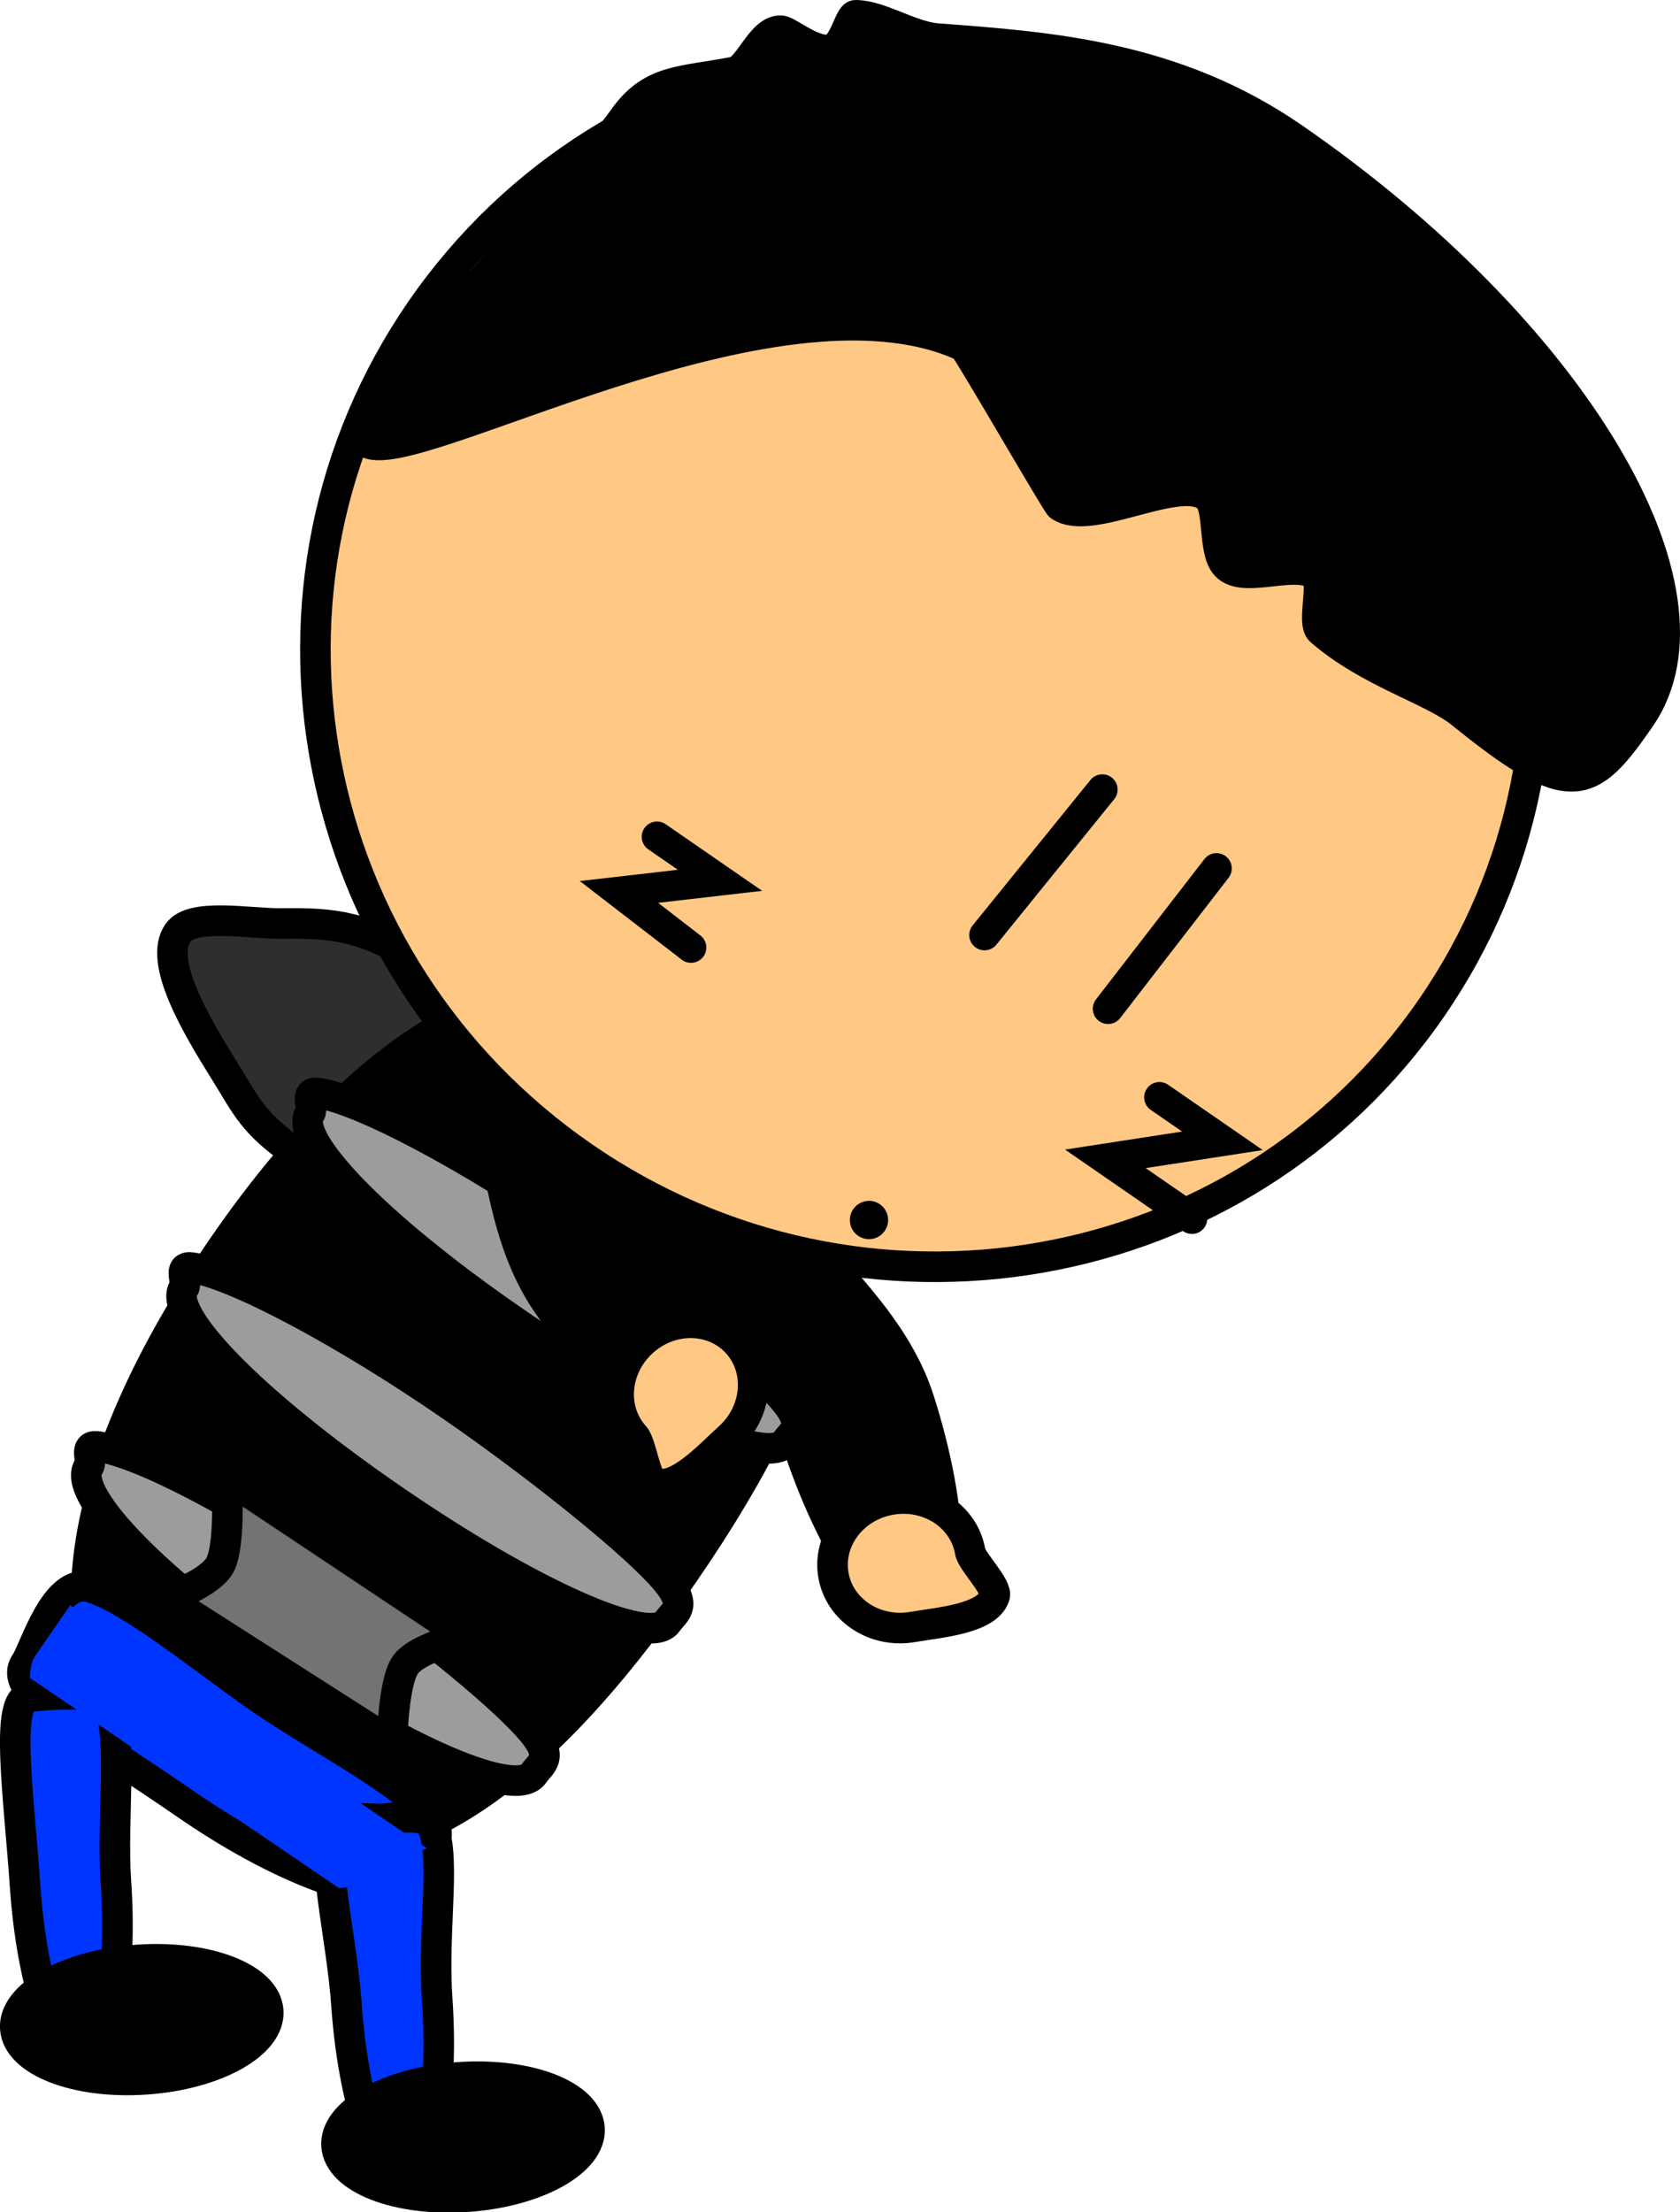 <svg xmlns="http://www.w3.org/2000/svg" xmlns:xlink="http://www.w3.org/1999/xlink" version="1.1" width="192.439" height="253.25" viewBox="0,0,192.439,253.25"><g><g data-paper-data="{&quot;isPaintingLayer&quot;:true}" fill-rule="nonzero" stroke-linejoin="miter" stroke-miterlimit="10" stroke-dasharray="" stroke-dashoffset="0" style="mix-blend-mode: normal"><path d="M 62.767 136.081 C 58.668 142.019 45.855 140.282 34.149 132.201 C 28.899 128.577 28.296 126.731 25.7 122.572 C 22.508 117.457 18.113 110.093 20.374 106.817 C 21.991 104.476 28.495 105.766 32.22 105.73 C 37.94 105.675 41.903 105.803 48.992 110.697 C 60.699 118.778 66.866 130.143 62.767 136.081 Z " fill="#2e2e2e" stroke="#000000" stroke-linecap="butt" stroke-width="3.5"/><g data-paper-data="{&quot;index&quot;:null}" stroke-linecap="butt"><path d="M 90.873 144.91 C 91.002 141.088 89.062 139.95 90.801 139.392 C 92.451 138.862 92.051 141.046 94.253 143.781 C 97.242 147.494 102.906 152.903 105.266 160.258 C 109.365 173.031 109.534 184.397 105.644 185.645 C 101.753 186.894 95.277 177.552 91.178 164.779 C 88.911 157.715 90.714 149.639 90.873 144.91 Z " fill="#000000" stroke-width="3.5" stroke="#000000"/><path d="M 102.034 171.691 C 106.358 170.943 110.428 173.6 111.125 177.626 C 111.33 178.812 114.293 181.677 113.925 182.76 C 113.043 185.354 107.607 185.743 104.557 186.27 C 100.233 187.018 96.162 184.361 95.466 180.335 C 94.769 176.309 97.71 172.439 102.034 171.691 Z " fill="#ffc885" stroke-width="3.5" stroke="#000000"/></g><g stroke-linecap="butt"><path d="M 78.214 180.264 C 61.45 204.549 42.08 220.246 22.154 206.491 C 2.228 192.736 8.856 166.912 25.62 142.628 C 42.383 118.343 62.934 104.794 82.86 118.548 C 102.786 132.303 94.977 155.98 78.214 180.264 Z " fill="#000000" stroke-width="3.5" stroke="#000000"/><path d="M 61.123 203.093 C 59.146 205.958 46.431 200.609 31.611 190.379 C 16.791 180.149 8.184 170.779 10.162 167.915 C 10.658 167.196 9.519 165.399 11.146 165.603 C 16.003 166.213 27.671 172.344 38.772 180.006 C 46.865 185.593 56.531 193.288 60.451 197.611 C 63.709 201.204 62.021 201.793 61.123 203.093 Z " fill="#9c9c9c" stroke-width="3.5" stroke="#000000"/><path d="M 76.446 185.703 C 74.469 188.568 60.789 182.553 44.681 171.434 C 28.573 160.315 19.079 150.333 21.056 147.468 C 21.553 146.749 20.273 144.855 22.005 145.131 C 27.173 145.956 39.776 152.733 51.841 161.061 C 60.638 167.133 71.185 175.436 75.511 180.04 C 79.107 183.866 77.344 184.403 76.446 185.703 Z " fill="#9c9c9c" stroke-width="3.5" stroke="#000000"/><path d="M 90.006 165.099 C 88.029 167.963 74.541 162.081 58.691 151.14 C 42.841 140.199 33.524 130.339 35.502 127.475 C 35.998 126.756 34.747 124.881 36.458 125.143 C 41.563 125.925 53.98 132.572 65.852 140.767 C 74.507 146.742 84.878 154.924 89.123 159.471 C 92.651 163.25 90.903 163.798 90.006 165.099 Z " fill="#9c9c9c" stroke-width="3.5" stroke="#000000"/></g><path d="M 163.977 115.393 C 142.257 146.858 98.739 154.48 66.777 132.417 C 34.815 110.354 26.512 66.96 48.232 35.495 C 69.952 4.03 113.471 -3.592 145.433 18.471 C 177.395 40.534 185.697 83.927 163.977 115.393 Z " fill="#ffc885" stroke="#000000" stroke-linecap="butt" stroke-width="3.5"/><path d="M 187.879 82.169 C 182.056 90.605 179.941 91.794 167.395 81.65 C 164.073 78.965 156.861 77.039 151.286 72.216 C 150.204 71.281 151.838 66.393 150.591 65.69 C 147.85 64.144 142.124 66.981 140.298 64.561 C 138.932 62.75 139.726 58.031 138.312 56.872 C 135.079 54.224 124.999 60.351 121.415 57.924 C 121.03 57.663 110.783 39.84 110.358 39.645 C 88.701 29.662 46.757 54.145 41.907 50.588 C 38.954 48.422 67.526 19.217 71.332 13.704 C 74.573 9.008 77.977 9.422 84.11 8.235 C 85.798 7.907 87.223 3.374 89.477 3.519 C 90.314 3.572 93.256 6.16 95.195 5.655 C 96.724 5.258 97.297 1.747 98.009 1.75 C 100.849 1.762 104.272 4.186 107.383 4.421 C 120.186 5.384 134.488 6.36 148.138 15.783 C 180.144 37.876 197.937 67.599 187.879 82.169 Z " fill="#000000" stroke="#000000" stroke-linecap="butt" stroke-width="3.5"/><path d="M 112.774 107.052 L 126.269 90.398 " fill="none" stroke="#000000" stroke-linecap="round" stroke-width="3.5"/><path d="M 139.347 99.426 L 126.927 115.49 " fill="none" stroke="#000000" stroke-linecap="round" stroke-width="3.5"/><path d="M 79.157 108.484 L 70.9 102.118 L 82.474 100.786 L 75.258 95.805 " fill="none" stroke="#000000" stroke-linecap="round" stroke-width="3.5"/><path d="M 136.538 139.524 L 126.616 132.675 L 140.026 130.612 L 132.81 125.631 " fill="none" stroke="#000000" stroke-linecap="round" stroke-width="3.5"/><path d="M 97.737 138.434 C 98.425 137.438 99.79 137.187 100.786 137.875 C 101.782 138.563 102.033 139.928 101.345 140.924 C 100.657 141.921 99.292 142.171 98.296 141.483 C 97.299 140.795 97.049 139.43 97.737 138.434 Z " fill="#000000" stroke="none" stroke-linecap="butt" stroke-width="3.5"/><g stroke-linecap="butt"><path d="M 74.845 140.803 C 82.382 151.9 85.752 162.756 82.372 165.052 C 78.992 167.348 70.142 160.213 62.605 149.117 C 58.265 142.728 57.492 134.933 56.409 130.291 C 55.61 126.872 53.644 125.843 55.078 124.869 C 56.588 123.843 56.29 126.072 59.38 128.324 C 63.204 131.112 70.676 134.666 74.845 140.803 Z " fill="#000000" stroke-width="3.5" stroke="#000000"/><path d="M 84.458 153.763 C 87.201 156.792 86.787 161.635 83.534 164.581 C 81.239 166.659 77.585 170.701 74.998 169.798 C 73.918 169.422 73.486 165.322 72.678 164.43 C 69.936 161.402 70.35 156.559 73.603 153.613 C 76.856 150.667 81.716 150.735 84.458 153.763 Z " fill="#ffc885" stroke-width="3.5" stroke="#000000"/></g><path d="M 46.791 215.174 C 44.47 218.537 33.098 214.712 21.392 206.631 C 9.685 198.55 0.602 193.752 2.923 190.389 C 3.993 188.84 6.288 180.506 10.348 181.722 C 15.099 183.145 23.485 190.097 29.797 194.454 C 36.701 199.219 46.569 204.13 49.426 208.269 C 51.414 211.149 47.743 213.794 46.791 215.174 Z " fill="#0035ff" stroke="#000000" stroke-linecap="butt" stroke-width="3.5"/><path d="M 19.038 183.031 C 19.038 183.031 24.161 181.264 25.236 179.106 C 26.449 176.673 25.95 169.158 25.95 169.158 L 53.321 187.386 C 53.321 187.386 47.802 188.628 46.428 190.619 C 45.002 192.685 44.916 199.563 44.916 199.563 Z " fill="#737373" stroke="#000000" stroke-linecap="round" stroke-width="3.5"/><g stroke-linecap="butt"><path d="M 13.273 215.349 C 14.034 226.3 12.325 235.34 9.457 235.539 C 6.589 235.738 3.647 227.022 2.886 216.071 C 2.125 205.119 0.518 194.443 3.387 194.243 C 4.433 194.171 11.484 193.267 12.441 195.243 C 14.106 198.683 12.789 208.392 13.273 215.349 Z " fill="#0035ff" stroke-width="3.5" stroke="#000000"/><path d="M 30.724 230.218 C 30.986 233.992 24.713 237.502 16.712 238.058 C 8.711 238.614 2.012 236.006 1.75 232.232 C 1.488 228.457 7.761 224.947 15.762 224.391 C 23.763 223.835 30.462 226.444 30.724 230.218 Z " fill="#000000" stroke-width="3.5" stroke="#000000"/></g><g stroke-linecap="butt"><path d="M 50.074 228.791 C 50.834 239.742 49.126 248.782 46.258 248.981 C 43.39 249.18 40.447 240.464 39.687 229.512 C 39.152 221.814 36.732 212.609 38.183 209.207 C 38.796 207.769 42.842 208.301 43.694 208.242 C 44.414 208.192 48.536 207.668 49.23 208.638 C 51.299 211.528 49.504 220.591 50.074 228.791 Z " fill="#0035ff" stroke-width="3.5" stroke="#000000"/><path d="M 67.525 243.66 C 67.787 247.434 61.514 250.944 53.513 251.5 C 45.512 252.056 38.813 249.447 38.551 245.673 C 38.288 241.899 44.562 238.389 52.563 237.833 C 60.564 237.277 67.263 239.886 67.525 243.66 Z " fill="#000000" stroke-width="3.5" stroke="#000000"/></g><path d="M 3.42 192.098 C 3.42 192.098 3.429 190.458 3.949 189.704 C 4.907 188.316 8.038 183.781 8.038 183.781 L 48.91 211.621 C 48.91 211.621 42.914 213.803 41.956 215.192 C 41.436 215.945 38.844 216.177 38.844 216.177 Z " fill="#0035ff" stroke="none" stroke-linecap="butt" stroke-width="3.5"/></g></g></svg>